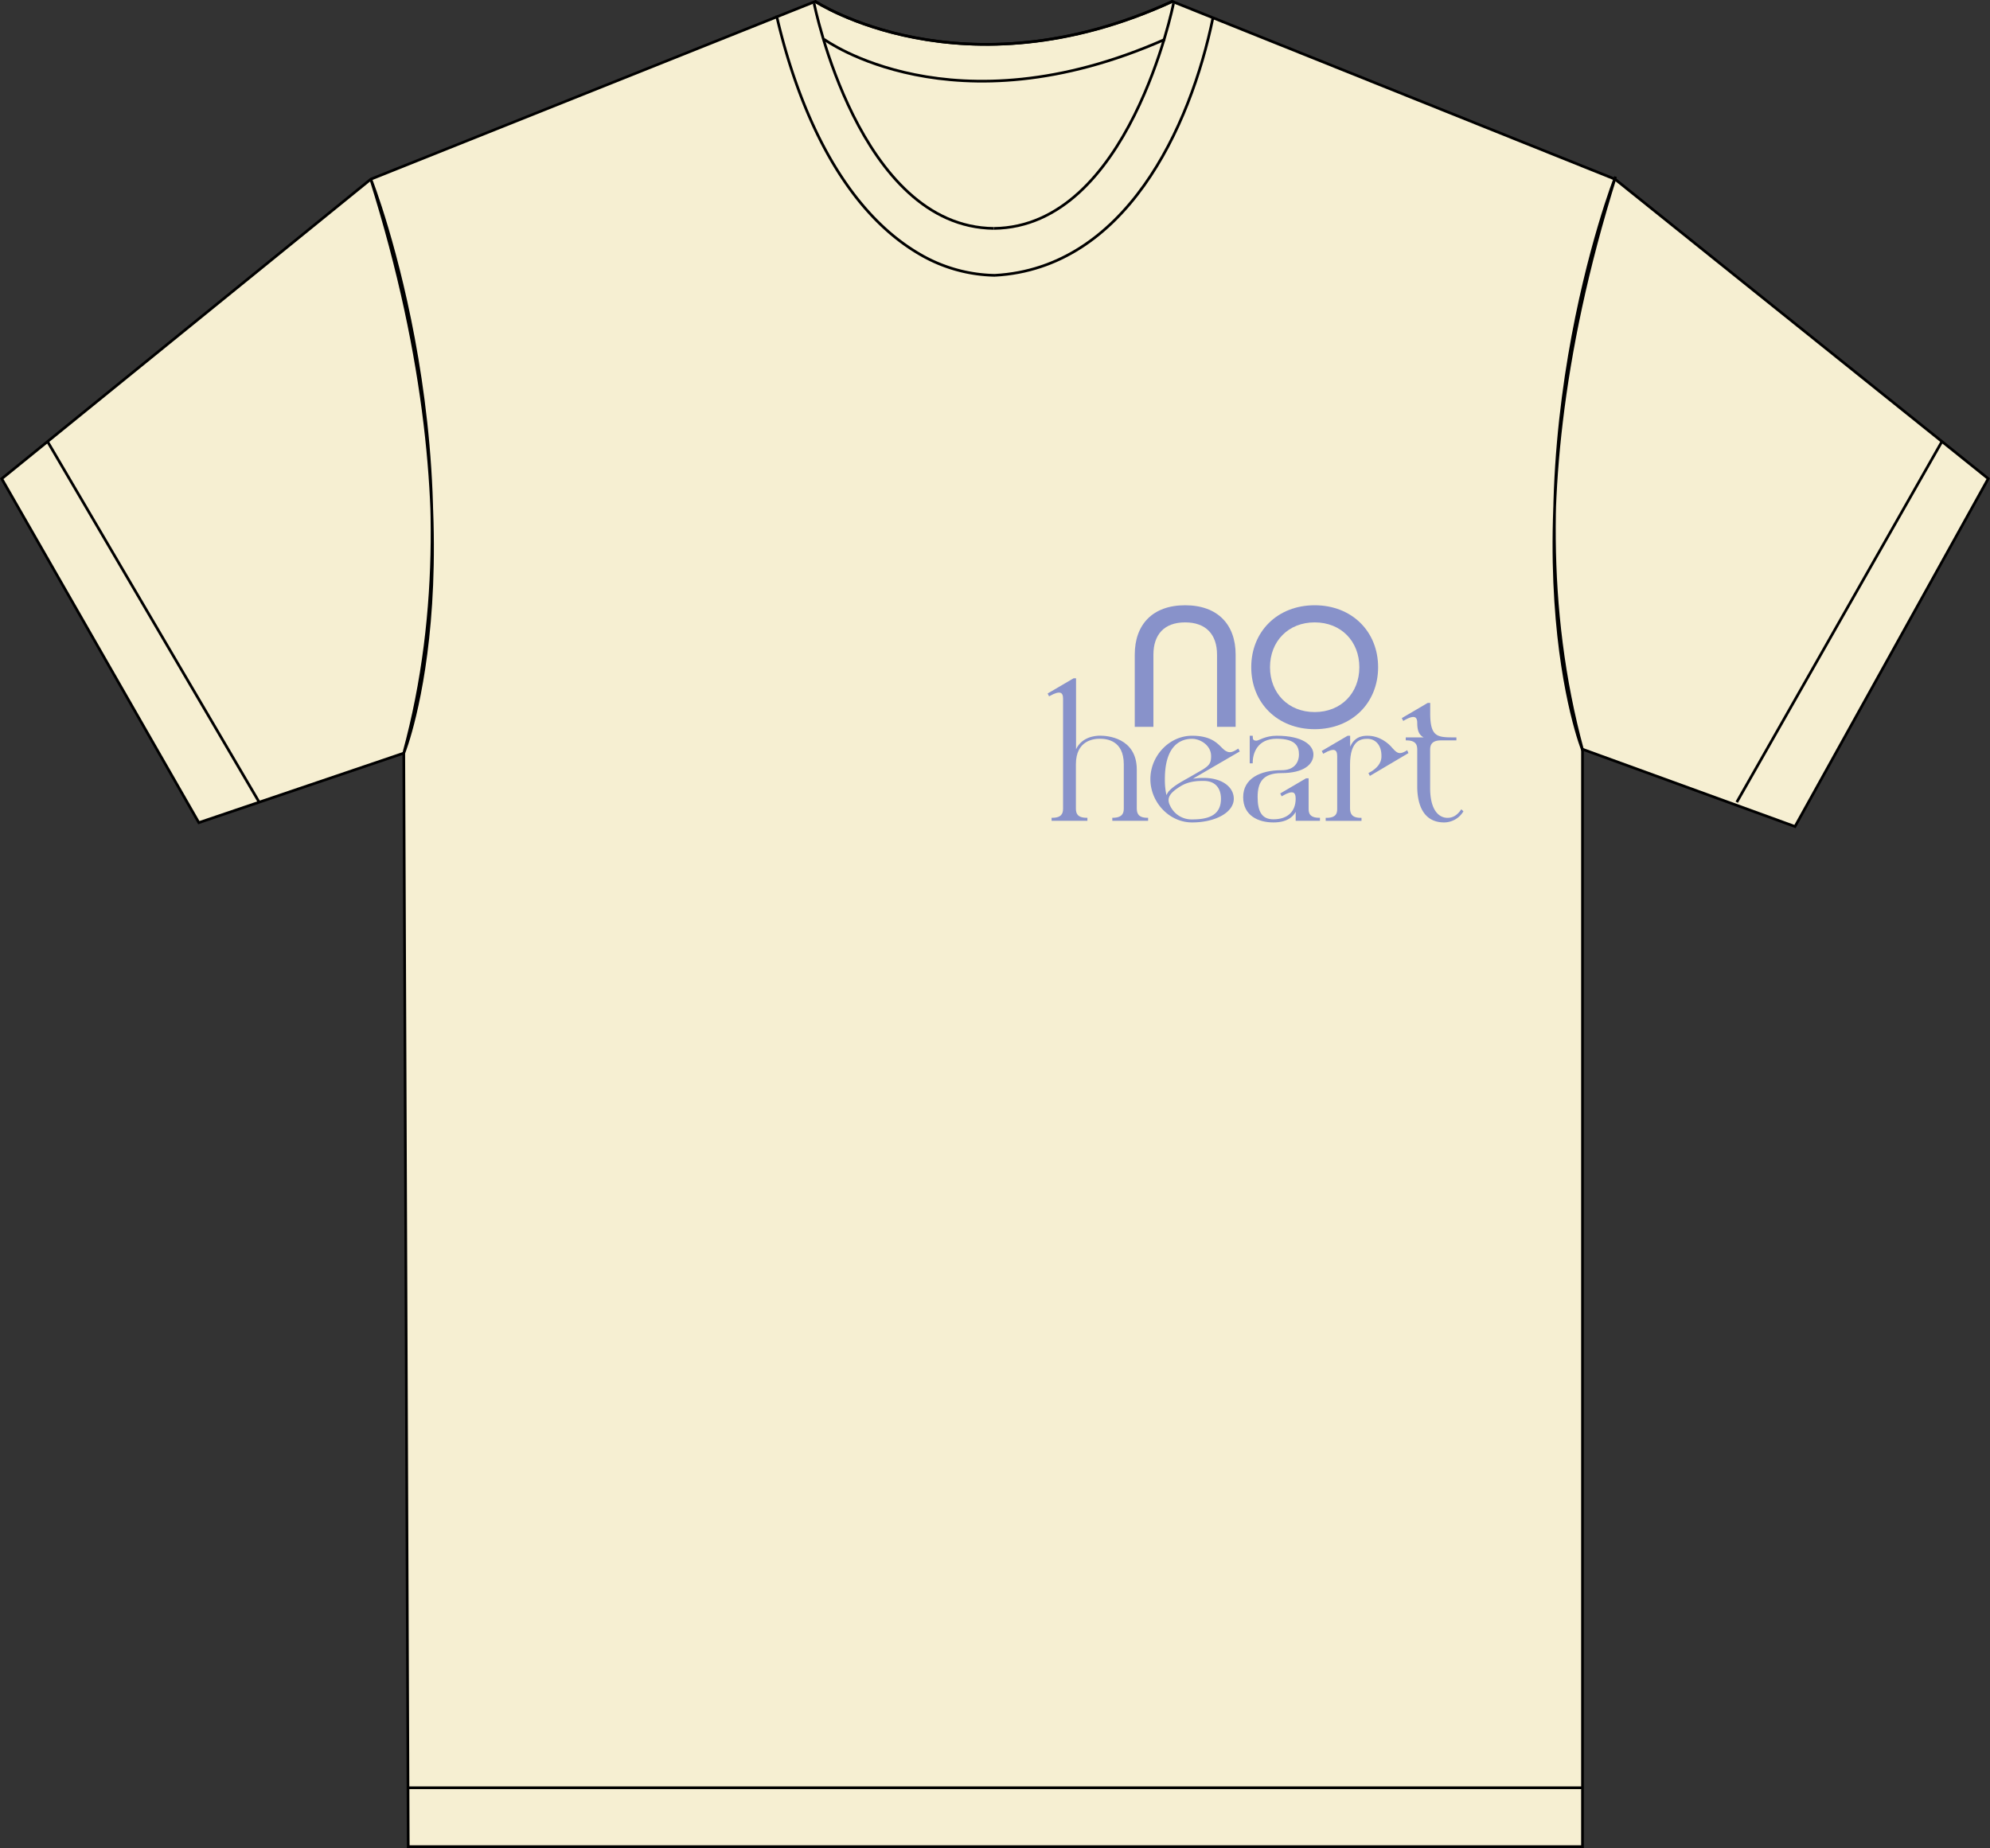 <svg id="Ebene_1" data-name="Ebene 1" xmlns="http://www.w3.org/2000/svg" viewBox="0 0 1105.82 1027.09"><rect x="0" y="0" width="1105.82" height="1027.09" fill="#333333" stroke="none"/><defs><style>.cls-1{fill:#f6efd2;}.cls-1,.cls-2{stroke:#000;stroke-width:1.5px;}.cls-1,.cls-2,.cls-4{stroke-miterlimit:10;}.cls-2{fill:none;}.cls-3,.cls-4{fill:#8892ca;}.cls-4{stroke:#8892ca;stroke-width:0.75px;}</style></defs><path class="cls-1" d="M600.69,126l247-98.79s81,53.69,198.35,0L1292.09,126l207.39,166.44L1392.1,485.77,1274,442.82v609.93H621.48L619,445,505.12,483.62,395.59,292.48Z" transform="translate(-394.63 -26.41)"/><line class="cls-1" x1="226.71" y1="993.61" x2="879.35" y2="993.61"/><path class="cls-1" d="M421.06,271.82,538.65,472.24Z" transform="translate(-394.63 -26.41)"/><path class="cls-1" d="M1473.73,271.82l-114,200.42Z" transform="translate(-394.63 -26.41)"/><path class="cls-1" d="M600.69,126S663,285,619,445C619,445,665.12,330.07,600.69,126Z" transform="translate(-394.63 -26.41)"/><path class="cls-1" d="M1292.38,124.6s-62.28,158.93-18.25,318.93C1274.13,443.53,1228,328.63,1292.38,124.6Z" transform="translate(-394.63 -26.41)"/><path class="cls-1" d="M826.14,35c11.09,48,34.54,106.23,79.16,132.44a85.41,85.41,0,0,0,42.24,12" transform="translate(-394.63 -26.41)"/><path class="cls-1" d="M1068.73,35.91C1056,98.12,1019.48,175.44,947.54,179.43" transform="translate(-394.63 -26.41)"/><path class="cls-1" d="M847,28.24s24.69,124.33,99.86,125.12" transform="translate(-394.63 -26.41)"/><path class="cls-1" d="M1046.74,28.24S1022,152.57,946.87,153.36" transform="translate(-394.63 -26.41)"/><path class="cls-2" d="M847.67,27.25s82.1,53.62,198.35,0" transform="translate(-394.63 -26.41)"/><path class="cls-3" d="M1025.2,390.25c0-16.82,10-27.45,28-27.45s28.06,10.63,28.06,27.45v40.12h-10.34V390.25c0-11.14-6.07-17.93-17.72-17.93s-17.63,6.79-17.63,17.93v40.12H1025.2Z" transform="translate(-394.63 -26.41)"/><path class="cls-3" d="M1089.93,397.24c0-19.86,14.59-34.44,35.25-34.44s35.25,14.58,35.25,34.44-14.58,34.44-35.25,34.44S1089.93,417.1,1089.93,397.24Zm60.07,0c0-14.39-10.13-24.92-24.82-24.92s-24.82,10.53-24.82,24.92,10.13,24.92,24.82,24.92S1150,411.62,1150,397.24Z" transform="translate(-394.63 -26.41)"/><path class="cls-4" d="M1032.25,481.3v.91H1013.1v-.91c5.47-.09,6.38-2.82,6.38-5.47V451.21c0-13.68-9.85-14.6-13.68-14.6-3.46,0-13.68.92-13.68,14.6v24.62c0,2.74.92,5.47,6.39,5.47v.91H979.36v-.91c5.47,0,6.38-2.73,6.38-5.47v-61.1c0-4-2.1-5.11-8-1.83l-.45-.91,14-8.21h.91v41c2.74-8.48,11-9.12,13.68-9.12,3.65,0,20.07.91,20.07,18.52v21.61C1026,478.57,1026.87,481.3,1032.25,481.3Z" transform="translate(-394.63 -26.41)"/><path class="cls-4" d="M1079.86,470.36c0,7.29-10,12.77-22.8,12.77-12.59,0-22.8-11.13-22.8-23.72s10.21-23.71,22.8-23.71,14.87,6,18.24,8.21c2.28,1.46,3.92,1,5.93-.09l1.37-.82.45.91-24.62,14.32c-1,.64-2.1,1.27-3.1,1.82a33.47,33.47,0,0,1,8.12-.91C1073.48,459.14,1079.86,464,1079.86,470.36Zm-38.3-10.95a40.05,40.05,0,0,0,1.18,10.31,7.35,7.35,0,0,1,1.92-3.47h-.09l.18-.18c3-3.19,8.3-5.74,12.49-8.21l5.84-3.37c3.92-2.46,4.92-3.92,4.92-7.84,0-6.39-6.38-10-10.94-10S1041.56,438.44,1041.56,459.41Zm31.92,10.95c0-5.47-2.74-10.31-10-10.31-5.93-.09-9.86,1.1-13,3-5.29,3.29-8.57,6.39-5.93,11.4a13.48,13.48,0,0,0,12.59,7.75C1065.27,482.21,1073.48,480.39,1073.48,470.36Z" transform="translate(-394.63 -26.41)"/><path class="cls-4" d="M1127.74,481.3v.91H1115v-6.29c-1.64,4.38-5.56,7.21-12.76,7.21-8.21,0-16.42-3.65-16.42-13.68s9.12-14.6,21-14.6c7.29,0,10-4.56,10-9.12s-1.83-9.12-12.77-9.12-13.68,8.21-13.68,13.68h-.91V435.7h.91c0,1.83.45,2.74,2.46,2.74,1.46,0,4.83-2.74,11.22-2.74,14.59,0,20.06,5.29,20.06,10,0,5.48-5.47,10-17.32,10-11,0-13.69,5.74-13.69,13.68s2.29,12.76,9.13,12.76c8.2,0,12.76-4.56,12.76-11.85,0-4.2-2.09-5.29-8-1.83l-.46-.91,14-8.21h.91v16.42C1121.36,478.57,1122.27,481.3,1127.74,481.3Z" transform="translate(-394.63 -26.41)"/><path class="cls-4" d="M1176.81,444.82,1156,457.13l-.45-.91,1.64-.91c2.28-1.55,5.56-4.2,5.47-8.66.09-6.39-3.56-10-8.21-10-3.65,0-9.94.92-10,14.6v24.62c.09,2.74,1,5.47,6.38,5.47v.91h-19.15v-.91c5.57,0,6.48-2.73,6.39-5.47V446.65c0-4.11-2.19-5.2-8-1.83l-.46-.91,14-8.21h.91v7.94c2.1-7.48,7.2-7.94,10-7.94,6.48,0,11.31,3.92,13.68,6.84,2.56,2.83,4,3.74,7.66,1.73l.55-.36Z" transform="translate(-394.63 -26.41)"/><path class="cls-4" d="M1207.36,477.38a12.17,12.17,0,0,1-10.22,5.75c-12.58,0-14.5-11.95-14.59-19.16V443c0-2.74-.91-5.47-6.38-5.47v-.92h11.58c-3.83-1.09-5.11-3.28-5.2-8.2.09-4.2-2.19-5.29-8-1.83l-.46-.91,14-8.21h.92v5.93c.09,13.22,4.65,13.22,14,13.22h.55v.92h-8.21c-5.29,0-6.38,2.73-6.38,5.47v21c-.1,13.78,5.65,17.33,10,17.33,2.46,0,5.2-.91,7.75-4.56Z" transform="translate(-394.63 -26.41)"/><path class="cls-2" d="M852.61,48.27s71.27,52.33,189.39,0" transform="translate(-394.63 -26.41)"/></svg>